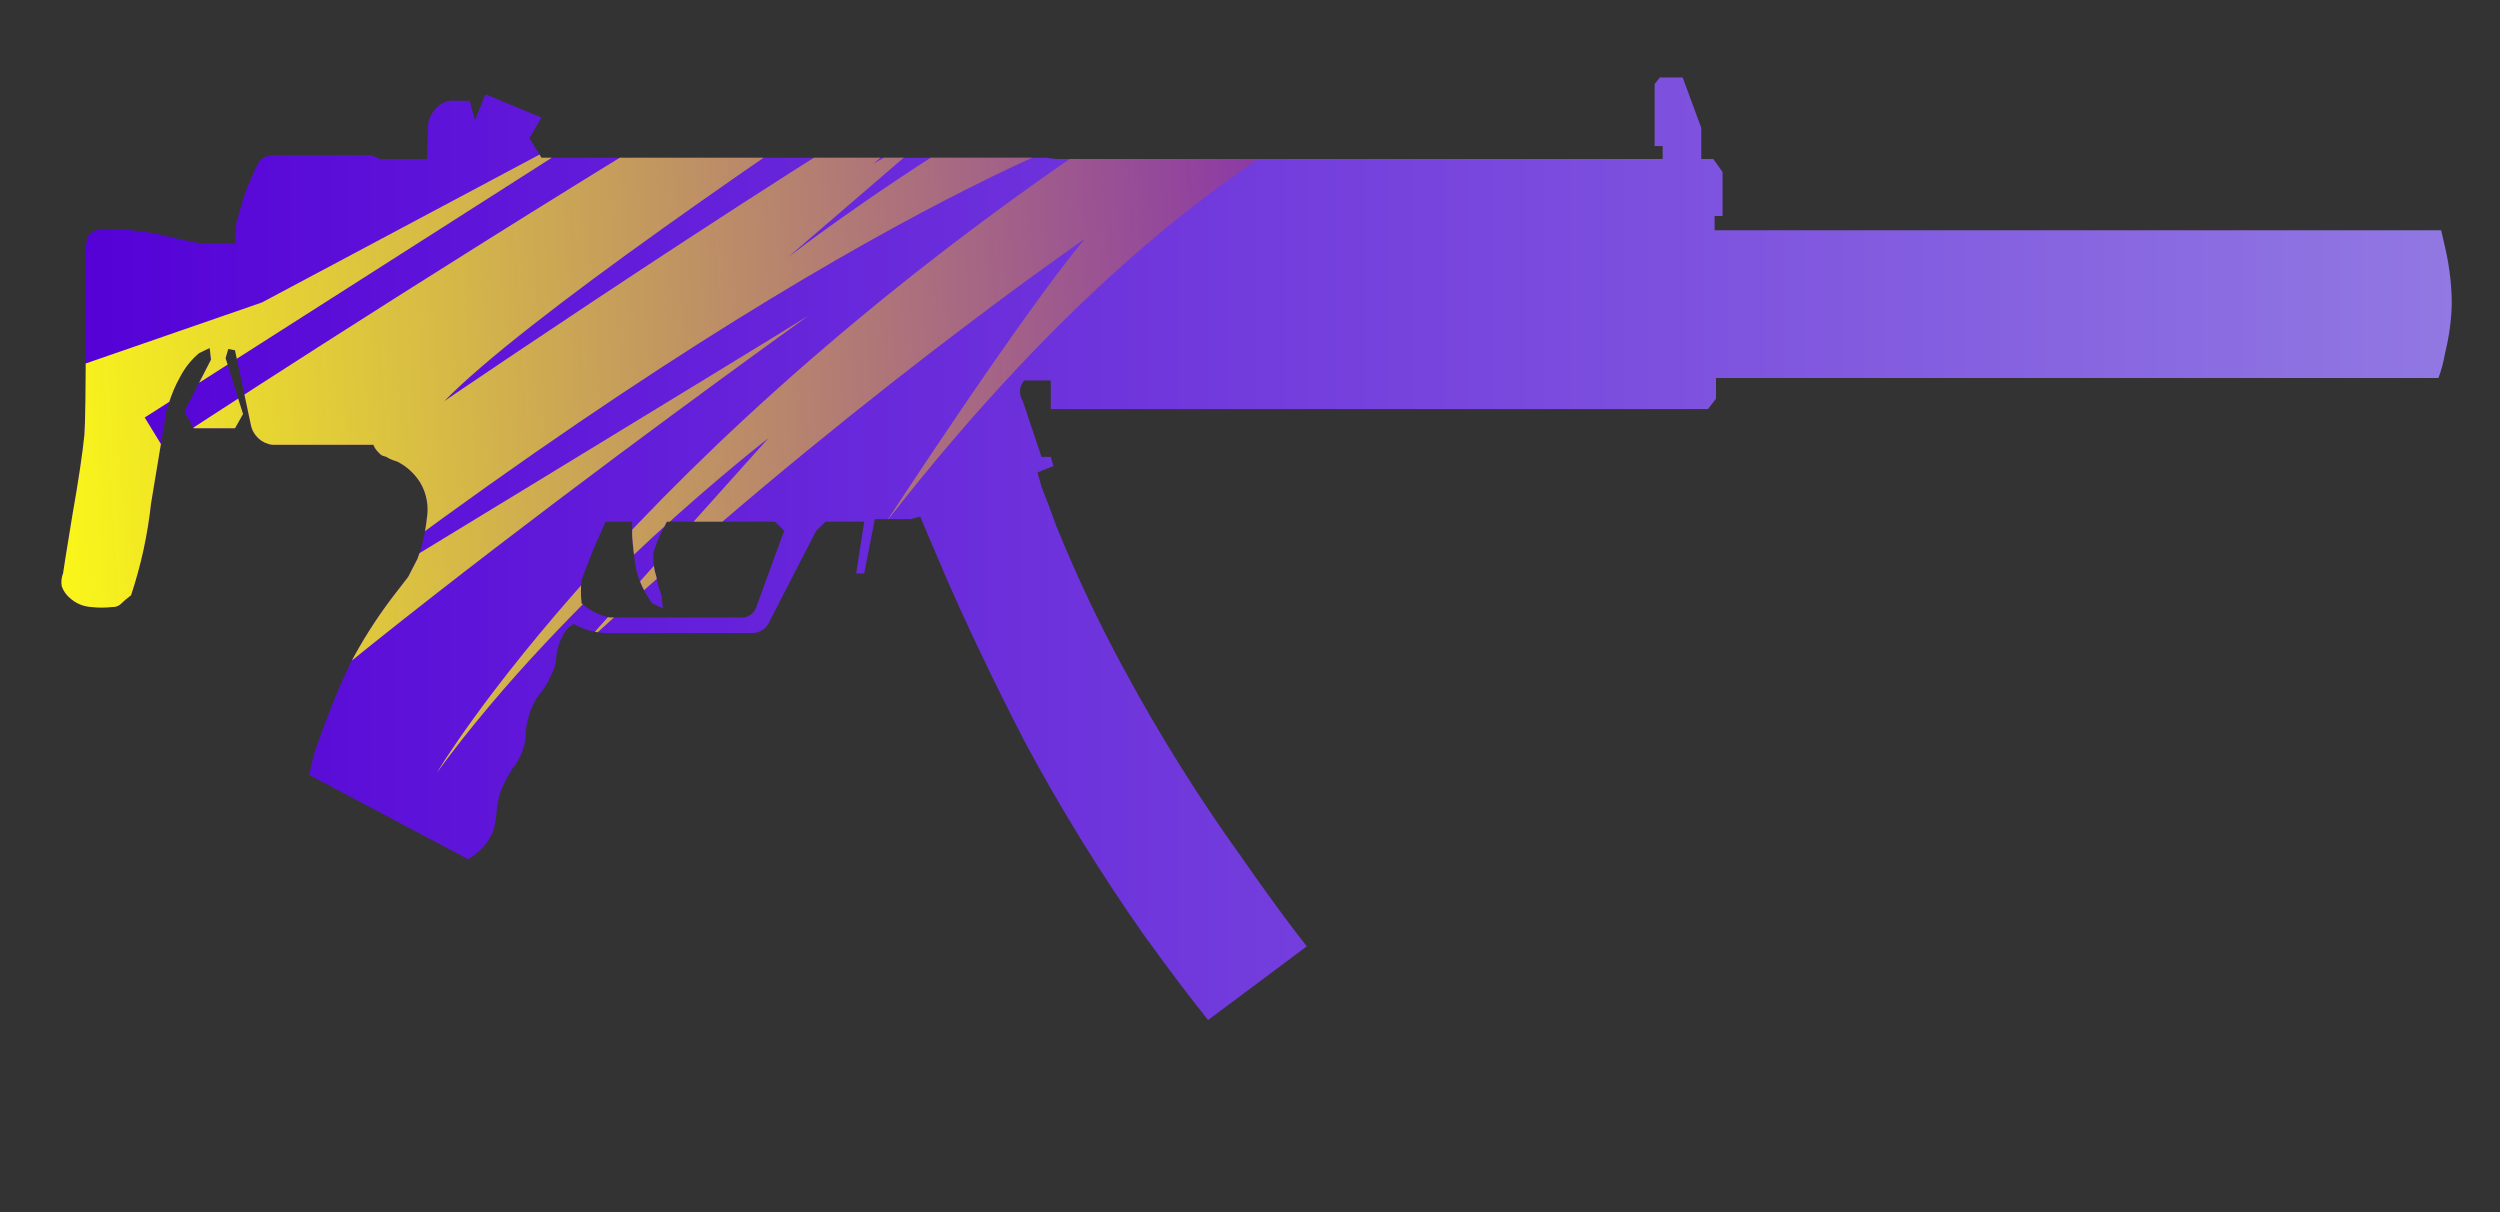 <?xml version="1.0" encoding="utf-8"?>
<!-- Generator: Adobe Illustrator 16.0.0, SVG Export Plug-In . SVG Version: 6.00 Build 0)  -->
<!DOCTYPE svg PUBLIC "-//W3C//DTD SVG 1.1//EN" "http://www.w3.org/Graphics/SVG/1.1/DTD/svg11.dtd">
<svg version="1.1" id="case1" xmlns="http://www.w3.org/2000/svg" xmlns:xlink="http://www.w3.org/1999/xlink" x="0px" y="0px"
	 width="74.25px" height="36px" viewBox="0 0 74.25 36" enable-background="new 0 0 74.25 36" xml:space="preserve">
<rect x="0" y="0" width="74.25" height="36" fill="#333333" stroke="none"/>
<linearGradient id="mp5sd_1_" gradientUnits="userSpaceOnUse" x1="376.803" y1="1100.803" x2="447.799" y2="1100.803" gradientTransform="matrix(1 0 0 1 -374.981 -1084.505)">
	<stop  offset="0" style="stop-color:#5400D7"/>
	<stop  offset="1" style="stop-color:#9178E2"/>
</linearGradient>
<path id="mp5sd" fill="url(#mp5sd_1_)" d="M72.818,8.995c-0.01,0.506-0.078,1.009-0.201,1.5c-0.043,0.25-0.105,0.494-0.195,0.731
	H50.965v0.615l-0.238,0.308H31.208V11.3h-0.79c-0.149,0.173-0.166,0.424-0.04,0.615l0.554,1.654h0.276l0.08,0.271l-0.475,0.192
	l0.119,0.423c0.133,0.333,0.278,0.718,0.435,1.154c0.602,1.487,1.289,2.939,2.059,4.345c1.03,1.905,2.18,3.741,3.444,5.5
	c0.713,1.026,1.359,1.911,1.94,2.653l-2.93,2.188c-0.554-0.688-1.201-1.551-1.94-2.573c-1.29-1.841-2.466-3.753-3.524-5.729
	c-0.897-1.743-1.676-3.371-2.336-4.884l-0.752-1.769l-0.277,0.077h-1.068l-0.317,1.615h-0.238l0.238-1.538h-1.148l-0.277,0.269
	l-1.386,2.691c-0.085,0.211-0.289,0.349-0.515,0.347h-4.355c-0.333-0.015-0.659-0.107-0.95-0.271l-0.158,0.114
	c-0.21,0.25-0.335,0.563-0.356,0.886c-0.013,0.188-0.067,0.37-0.158,0.536c-0.065,0.149-0.145,0.291-0.238,0.428
	c-0.153,0.17-0.273,0.361-0.356,0.574c-0.075,0.212-0.128,0.435-0.158,0.654c0.013,0.183-0.015,0.365-0.079,0.537
	c-0.069,0.211-0.177,0.406-0.317,0.577c-0.139,0.22-0.258,0.45-0.356,0.69c-0.066,0.226-0.106,0.457-0.119,0.688
	c-0.016,0.188-0.056,0.364-0.119,0.538c-0.098,0.203-0.234,0.389-0.4,0.538c-0.132,0.104-0.238,0.181-0.317,0.229l-4.711-2.5
	c0.048-0.313,0.127-0.625,0.238-0.924c0.275-0.798,0.593-1.58,0.95-2.347c0.366-0.701,0.79-1.37,1.267-2l0.475-0.615l0.277-0.538
	c0.141-0.385,0.233-0.785,0.277-1.192c0.064-0.372-0.006-0.754-0.2-1.077c-0.165-0.262-0.397-0.475-0.673-0.615
	c-0.125-0.036-0.244-0.088-0.356-0.154c-0.08-0.008-0.152-0.05-0.2-0.115c-0.07-0.063-0.125-0.143-0.158-0.231H8.088
	c-0.313-0.038-0.567-0.27-0.634-0.577l-0.475-2.231l-0.2-0.038L6.7,10.637l0.518,1.66L6.98,12.72H5.752l-0.277-0.5l0.792-1.538
	l-0.04-0.346L5.91,10.49c-0.227,0.193-0.416,0.428-0.554,0.692C5.204,11.449,5.085,11.733,5,12.028
	c-0.045,0.097-0.072,0.201-0.079,0.308l-0.435,2.615c-0.1,0.929-0.299,1.844-0.594,2.73c-0.112,0.083-0.218,0.172-0.317,0.269
	c-0.066,0.056-0.151,0.084-0.238,0.078c-0.21,0.025-0.423,0.025-0.633,0c-0.235-0.014-0.459-0.11-0.633-0.27
	c-0.109-0.092-0.191-0.211-0.238-0.346c-0.022-0.13-0.008-0.263,0.04-0.385c0-0.025,0.092-0.602,0.277-1.73
	c0.185-1.051,0.303-1.846,0.356-2.384c0.026-0.333,0.04-1.346,0.04-3.038V7.8c-0.04-0.272-0.013-0.55,0.079-0.808
	C2.751,6.867,2.922,6.797,3.099,6.8C3.63,6.801,4.161,6.852,4.683,6.954C5.105,7.056,5.514,7.146,5.91,7.223h1.069l0.04-0.615
	C7.098,6.352,7.177,6.082,7.257,5.8c0.124-0.342,0.269-0.676,0.435-1c0.086-0.091,0.196-0.158,0.317-0.192h3.009l0.277,0.115h1.386
	l0.037-1.077c0.052-0.216,0.178-0.406,0.356-0.538c0.138-0.098,0.308-0.139,0.475-0.115h0.4l0.158,0.577l0.311-0.77l1.663,0.692
	l-0.356,0.615l0.356,0.577H31.05l0.317,0.038h18.014V4.339h-0.238V2.493L49.301,2.3h0.674l0.553,1.5v0.923h0.357l0.275,0.385v1.307
	h-0.236v0.423h21.578L72.66,7.53C72.76,8.012,72.813,8.502,72.818,8.995z M23.29,15.763l-0.272-0.269h-3.212L19.648,15.8
	c-0.102,0.196-0.182,0.402-0.238,0.615c-0.021,0.233,0.006,0.469,0.079,0.692c0.036,0.196,0.089,0.39,0.158,0.577l0.039,0.385
	l-0.317-0.154c-0.221-0.3-0.383-0.639-0.475-1c-0.052-0.308-0.093-0.641-0.119-1v-0.421h-0.79L17.629,16.3
	c-0.211,0.539-0.33,0.846-0.356,0.923c-0.026,0.23-0.026,0.462,0,0.692c0.232,0.215,0.52,0.362,0.831,0.423h4
	c0.165-0.031,0.301-0.148,0.356-0.307L23.29,15.763z"/>
<g>
	<g>
		<g>
			<defs>
				<path id="SVGID_1_" d="M72.818,8.995c-0.01,0.506-0.078,1.009-0.201,1.5c-0.043,0.25-0.105,0.494-0.195,0.731H50.965v0.615
					l-0.238,0.308H31.208V11.3h-0.79c-0.149,0.173-0.166,0.424-0.04,0.615l0.554,1.654h0.276l0.08,0.271l-0.475,0.192l0.119,0.423
					c0.133,0.333,0.278,0.718,0.435,1.154c0.602,1.487,1.289,2.939,2.059,4.345c1.03,1.905,2.18,3.741,3.443,5.5
					c0.714,1.026,1.359,1.911,1.94,2.653l-2.93,2.188c-0.554-0.688-1.201-1.551-1.94-2.573c-1.29-1.841-2.466-3.753-3.524-5.729
					c-0.897-1.743-1.676-3.371-2.336-4.884l-0.751-1.769l-0.277,0.077h-1.068l-0.317,1.615h-0.238l0.238-1.538h-1.148l-0.277,0.269
					l-1.386,2.691c-0.085,0.211-0.289,0.349-0.515,0.347h-4.355c-0.333-0.015-0.659-0.107-0.95-0.271l-0.158,0.114
					c-0.21,0.25-0.335,0.563-0.356,0.886c-0.013,0.188-0.067,0.37-0.158,0.536c-0.065,0.149-0.145,0.291-0.238,0.428
					c-0.153,0.17-0.273,0.361-0.356,0.574c-0.075,0.212-0.128,0.435-0.158,0.654c0.013,0.183-0.015,0.365-0.079,0.537
					c-0.069,0.211-0.177,0.406-0.317,0.577c-0.139,0.22-0.258,0.45-0.356,0.69c-0.066,0.226-0.106,0.457-0.119,0.688
					c-0.016,0.188-0.056,0.364-0.119,0.538c-0.098,0.203-0.234,0.389-0.4,0.538c-0.132,0.104-0.238,0.181-0.317,0.229l-4.711-2.5
					c0.048-0.313,0.127-0.625,0.238-0.924c0.275-0.798,0.593-1.58,0.95-2.347c0.366-0.701,0.79-1.37,1.267-2l0.475-0.615
					l0.277-0.538c0.141-0.385,0.233-0.785,0.277-1.192c0.064-0.372-0.006-0.754-0.2-1.077c-0.165-0.262-0.397-0.475-0.673-0.615
					c-0.125-0.036-0.244-0.088-0.356-0.154c-0.08-0.008-0.152-0.05-0.2-0.115c-0.07-0.063-0.125-0.143-0.158-0.231H8.088
					c-0.313-0.038-0.567-0.27-0.634-0.577l-0.475-2.231l-0.2-0.038L6.7,10.637l0.518,1.66L6.98,12.72H5.752l-0.277-0.5l0.792-1.538
					l-0.04-0.346L5.91,10.49c-0.227,0.193-0.416,0.428-0.554,0.692C5.204,11.449,5.085,11.733,5,12.028
					c-0.045,0.097-0.072,0.201-0.079,0.308l-0.435,2.615c-0.1,0.929-0.299,1.844-0.594,2.729c-0.112,0.084-0.218,0.172-0.317,0.27
					c-0.066,0.056-0.151,0.084-0.238,0.078c-0.21,0.025-0.423,0.025-0.633,0c-0.235-0.014-0.459-0.11-0.633-0.27
					c-0.109-0.093-0.191-0.212-0.238-0.347c-0.022-0.13-0.008-0.263,0.04-0.385c0-0.025,0.092-0.602,0.277-1.73
					c0.185-1.051,0.303-1.846,0.356-2.384c0.026-0.333,0.04-1.346,0.04-3.038V7.8c-0.04-0.272-0.013-0.55,0.079-0.808
					C2.751,6.867,2.922,6.797,3.099,6.8C3.63,6.801,4.161,6.852,4.683,6.954C5.105,7.056,5.514,7.146,5.91,7.223h1.069l0.04-0.615
					C7.098,6.352,7.177,6.082,7.257,5.8c0.124-0.342,0.269-0.676,0.435-1c0.086-0.091,0.196-0.158,0.317-0.192h3.009l0.277,0.115
					h1.386l0.037-1.077c0.052-0.216,0.178-0.406,0.356-0.538c0.138-0.098,0.308-0.139,0.475-0.115h0.4l0.158,0.577l0.311-0.77
					l1.663,0.692l-0.356,0.615l0.356,0.577H31.05l0.317,0.038h18.014V4.339h-0.238V2.493L49.301,2.3h0.674l0.553,1.5v0.923h0.357
					l0.275,0.385v1.307h-0.236v0.423h21.578L72.66,7.53C72.76,8.012,72.813,8.502,72.818,8.995z M23.29,15.763l-0.272-0.269h-3.212
					L19.648,15.8c-0.102,0.196-0.182,0.402-0.238,0.615c-0.021,0.233,0.006,0.469,0.079,0.692c0.036,0.196,0.089,0.39,0.158,0.577
					l0.039,0.385l-0.317-0.153c-0.221-0.3-0.383-0.639-0.475-1c-0.052-0.308-0.093-0.641-0.119-1v-0.421h-0.79L17.629,16.3
					c-0.211,0.539-0.33,0.846-0.356,0.923c-0.026,0.23-0.026,0.462,0,0.692c0.232,0.215,0.52,0.362,0.831,0.423h4
					c0.165-0.031,0.301-0.148,0.356-0.307L23.29,15.763z"/>
			</defs>
			<clipPath id="SVGID_2_">
				<use xlink:href="#SVGID_1_"  overflow="visible"/>
			</clipPath>
			
				<linearGradient id="SVGID_3_" gradientUnits="userSpaceOnUse" x1="-801.332" y1="276.711" x2="-755.802" y2="276.711" gradientTransform="matrix(0.998 -0.062 0.062 0.998 782.371 -315.586)">
				<stop  offset="0" style="stop-color:#FFFF13"/>
				<stop  offset="1" style="stop-color:#7411C3"/>
			</linearGradient>
			<path clip-path="url(#SVGID_2_)" fill="url(#SVGID_3_)" d="M7.78,8.983l11.341-6.042L4.298,12.4l0.544,0.889
				c0,0,28.675-18.854,37.51-21.469c0,0-24.502,15.325-29.156,20.093c0,0,13.448-9.158,17.85-11.281L25.94,4.861l2.087-1.197
				l-4.633,3.985c0,0,8.712-6.801,18.08-9.804l3.509,3.688c0,0-7.874,0.139-18.657,13.961c0,0,4.009-6.148,5.891-8.398
				c0,0-7.489,5.16-15.068,12.244l5.673-6.326c0,0-5.923,4.565-9.842,9.927c0,0,5.677-9.593,20.549-19.409
				c0,0-8.153,2.359-24.858,15.204c0,0,14.581-8.875,15.318-9.347c0.67-0.467-18.496,13.169-20.502,16.78
				C1.272,29.79,0,11.677,0,11.677L7.78,8.983z"/>
		</g>
	</g>
</g>
</svg>
